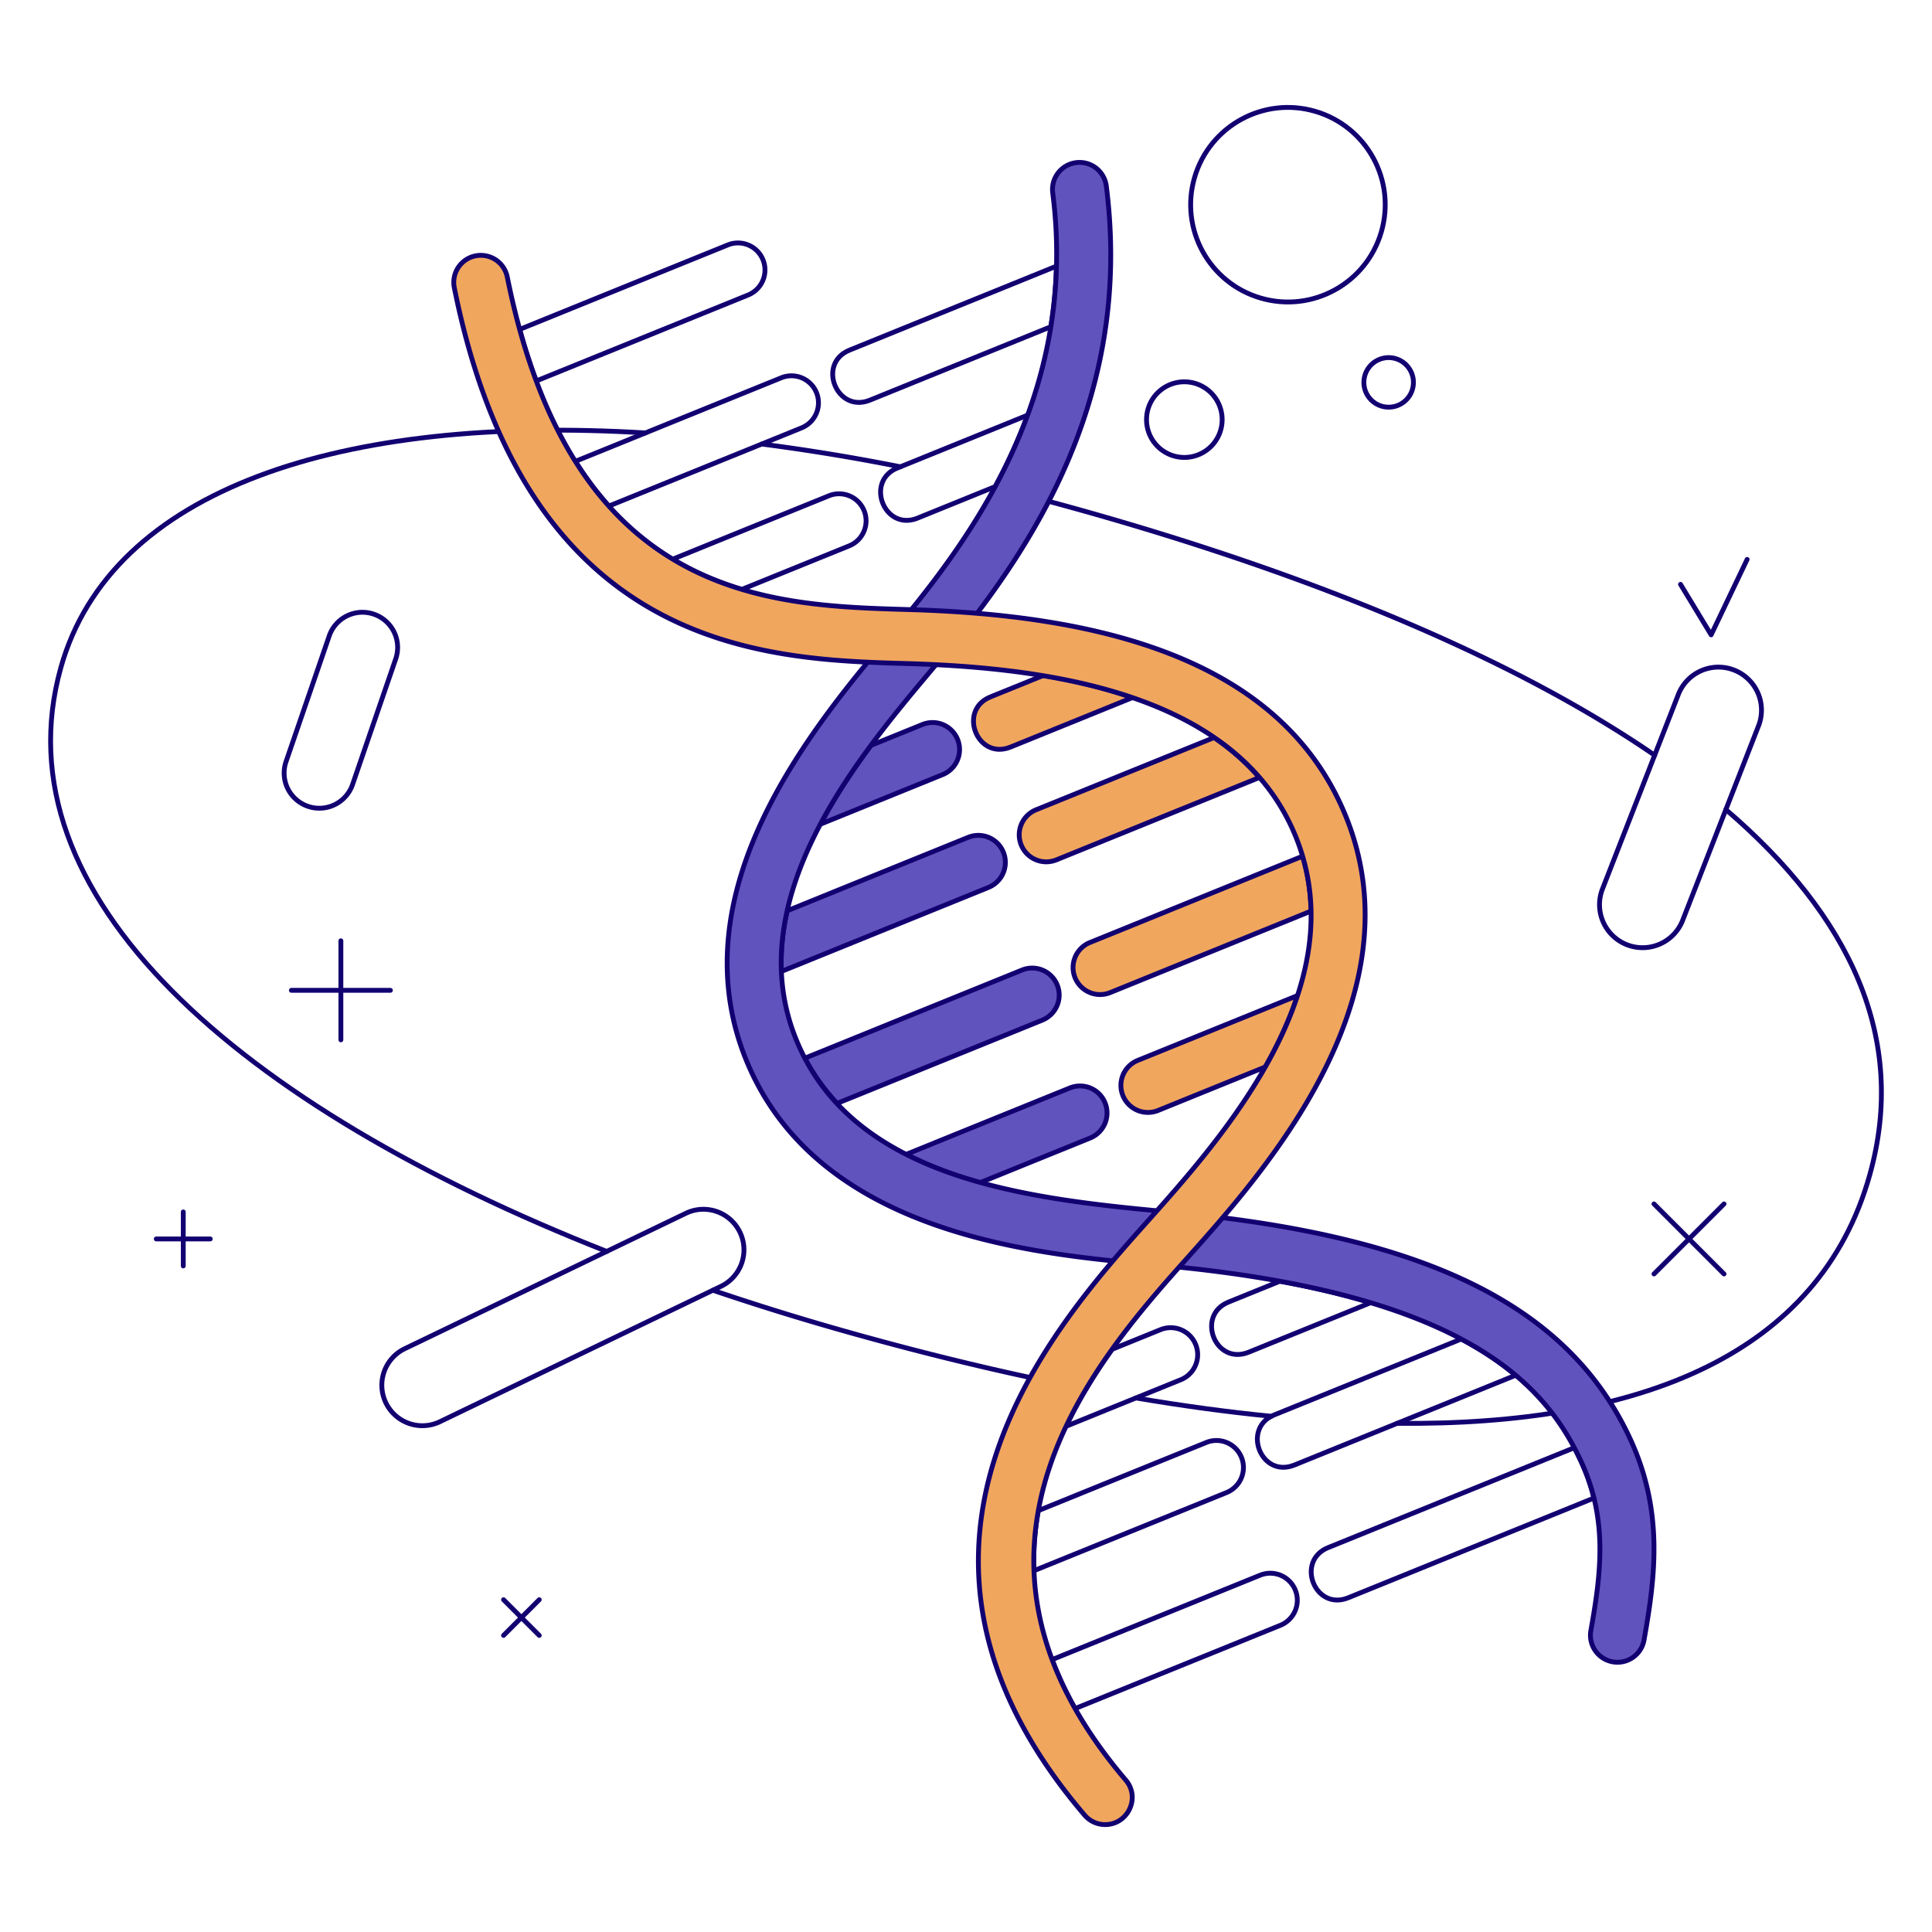 <svg xmlns="http://www.w3.org/2000/svg" fill="none" viewBox="-0.25 -0.25 200 200" id="Dna--Streamline-Bangalore.svg"><desc>DNA Streamline Illustration: https://streamlinehq.com</desc><g id="dna--science-technology-dna"><g id="background"><path id="vector" stroke="#120071" stroke-linecap="round" stroke-linejoin="round" d="M66.565 44.566c-31.411 -1.903 -55.309 5.735 -60.515 24.293 -6.613 23.573 18.33 45.397 56.506 60.439" stroke-width="0.5"></path><path id="vector_2" stroke="#120071" stroke-linecap="round" stroke-linejoin="round" d="M92.954 48.073a213.087 213.087 0 0 0 -14.348 -2.356" stroke-width="0.5"></path><path id="vector_3" stroke="#120071" stroke-linecap="round" stroke-linejoin="round" d="M171.039 77.928c-14.901 -10.231 -35.793 -18.746 -59.421 -25.374a256.409 256.409 0 0 0 -8.901 -2.327" stroke-width="0.5"></path><path id="vector_4" stroke="#120071" stroke-linecap="round" stroke-linejoin="round" d="M144.382 147.094c25.206 0.245 43.709 -7.135 48.918 -25.7 3.989 -14.217 -2.095 -26.889 -14.889 -37.838" stroke-width="0.5"></path><path id="vector_5" stroke="#120071" stroke-linecap="round" stroke-linejoin="round" d="M117.338 144.465c4.806 0.816 9.488 1.454 14.015 1.897" stroke-width="0.5"></path><path id="vector_6" stroke="#120071" stroke-linecap="round" stroke-linejoin="round" d="M73.544 133.317a278.973 278.973 0 0 0 14.186 4.385c8.361 2.346 16.553 4.312 24.447 5.829" stroke-width="0.5"></path></g><g id="nucleotide"><path id="vector_7" stroke="#120071" stroke-linecap="round" stroke-linejoin="round" d="m173.469 71.699 -7.812 20.028a4.457 4.457 0 1 0 8.304 3.239l7.812 -20.028a4.457 4.457 0 1 0 -8.304 -3.239Z" stroke-width="0.5"></path><path id="vector_8" stroke="#120071" stroke-linecap="round" stroke-linejoin="round" d="M38.454 63.33a3.641 3.641 0 0 0 -4.626 2.261L29.361 78.593a3.641 3.641 0 1 0 6.888 2.365l4.466 -13.001a3.641 3.641 0 0 0 -2.261 -4.626Z" stroke-width="0.5"></path><path id="vector_9" stroke="#120071" stroke-linecap="round" stroke-linejoin="round" d="m70.749 125.351 -29.097 14.014a4.194 4.194 0 0 0 3.64 7.558l29.097 -14.014a4.194 4.194 0 0 0 -3.64 -7.558Z" stroke-width="0.5"></path></g><g id="bubble"><path id="vector_10" stroke="#120071" stroke-linecap="round" stroke-linejoin="round" d="M135.896 11.275c-5.339 -1.557 -10.928 1.508 -12.485 6.847s1.508 10.928 6.847 12.485 10.928 -1.508 12.485 -6.847 -1.508 -10.928 -6.847 -12.485Z" stroke-width="0.5"></path><path id="vector_11" stroke="#120071" stroke-linecap="round" stroke-linejoin="round" d="M123.449 39.432a3.914 3.914 0 1 0 -2.193 7.515 3.914 3.914 0 0 0 2.193 -7.515Z" stroke-width="0.5"></path><path id="vector_12" stroke="#120071" stroke-linecap="round" stroke-linejoin="round" d="M144.221 36.873a2.564 2.564 0 1 0 -1.435 4.924 2.564 2.564 0 0 0 1.435 -4.924Z" stroke-width="0.5"></path></g><g id="dna"><path id="vector_13" stroke="#120071" stroke-linecap="round" stroke-linejoin="round" d="m55.261 39.188 21.934 -8.9a2.796 2.796 0 0 0 -2.103 -5.182l-21.549 8.744a63.111 63.111 0 0 0 1.718 5.338Z" stroke-width="0.5"></path><path id="vector_14" stroke="#120071" stroke-linecap="round" stroke-linejoin="round" d="m62.776 52.139 19.994 -8.113a2.797 2.797 0 0 0 -2.103 -5.183l-21.359 8.666a33.99 33.99 0 0 0 3.468 4.629Z" stroke-width="0.5"></path><path id="vector_15" stroke="#120071" stroke-linecap="round" stroke-linejoin="round" d="m76.543 60.767 11.178 -4.536a2.797 2.797 0 0 0 -2.103 -5.182L69.387 57.636c2.31 1.394 4.717 2.399 7.156 3.131Z" stroke-width="0.5"></path><path id="vector_16" stroke="#120071" stroke-linecap="round" stroke-linejoin="round" d="m89.799 41.174 18.733 -7.601c0.325 -2.02 0.527 -4.111 0.584 -6.272l-21.419 8.691c-3.428 1.391 -1.325 6.575 2.103 5.182Z" stroke-width="0.5"></path><path id="vector_17" stroke="#120071" stroke-linecap="round" stroke-linejoin="round" d="m94.752 53.378 8.022 -3.255a56.808 56.808 0 0 0 3.352 -7.395l-13.476 5.468c-3.392 1.377 -1.36 6.589 2.103 5.182Z" stroke-width="0.5"></path><path id="vector_18" stroke="#120071" stroke-linecap="round" stroke-linejoin="round" d="m119.884 137.397 -5.015 2.035c-1.751 2.448 -3.406 5.111 -4.759 7.967l11.877 -4.82a2.795 2.795 0 1 0 -2.103 -5.182Z" stroke-width="0.5"></path><path id="vector_19" stroke="#120071" stroke-linecap="round" stroke-linejoin="round" d="m124.623 149.076 -17.388 7.055a28.736 28.736 0 0 0 -0.451 6.218l19.942 -8.092a2.796 2.796 0 1 0 -2.103 -5.182Z" stroke-width="0.5"></path><path id="vector_20" stroke="#120071" stroke-linecap="round" stroke-linejoin="round" d="m130.197 162.815 -21.534 8.738a35.577 35.577 0 0 0 2.379 5.07l21.259 -8.625a2.795 2.795 0 1 0 -2.103 -5.182l-0.001 -0.001Z" stroke-width="0.5"></path><path id="vector_21" stroke="#120071" stroke-linecap="round" stroke-linejoin="round" d="m132.244 132.382 -5.331 2.163c-3.384 1.373 -1.375 6.593 2.103 5.182l12.621 -5.121c-2.763 -0.832 -5.877 -1.581 -9.393 -2.223Z" stroke-width="0.5"></path><path id="vector_22" stroke="#120071" stroke-linecap="round" stroke-linejoin="round" d="m151.017 138.367 -19.365 7.857c-3.384 1.373 -1.375 6.593 2.103 5.182l22.898 -9.291c-1.548 -1.299 -3.398 -2.561 -5.635 -3.75v0.001Z" stroke-width="0.5"></path><path id="vector_23" stroke="#120071" stroke-linecap="round" stroke-linejoin="round" d="m162.72 149.618 -25.494 10.345c-3.384 1.373 -1.375 6.593 2.103 5.183l25.428 -10.318c-0.459 -1.87 -1.134 -3.507 -2.037 -5.21Z" stroke-width="0.5"></path><path id="vector_24" fill="#6153bd" d="M97.339 79.934a2.795 2.795 0 1 0 -2.103 -5.182l-5.331 2.163c-1.869 2.524 -3.697 5.267 -5.231 8.159l12.664 -5.139Z" stroke-width="0.5"></path><path id="vector_25" fill="#6153bd" d="m80.637 100.314 21.441 -8.699a2.796 2.796 0 1 0 -2.103 -5.183l-18.74 7.604c-0.463 2.063 -0.686 4.162 -0.599 6.278Z" stroke-width="0.5"></path><path id="vector_26" fill="#6153bd" d="m105.549 100.17 -22.484 9.123a21.285 21.285 0 0 0 3.342 4.679l21.245 -8.62a2.796 2.796 0 0 0 -2.103 -5.182Z" stroke-width="0.5"></path><path id="vector_27" fill="#6153bd" d="M114.144 113.914a2.797 2.797 0 0 0 -3.642 -1.54L93.566 119.245c2.401 1.238 4.985 2.194 7.62 2.944l11.419 -4.633a2.794 2.794 0 0 0 1.539 -3.642Z" stroke-width="0.5"></path><path id="vector_28" stroke="#120071" stroke-linecap="round" stroke-linejoin="round" d="M97.339 79.934a2.795 2.795 0 1 0 -2.103 -5.182l-5.331 2.163c-1.869 2.524 -3.697 5.267 -5.231 8.159l12.664 -5.139Z" stroke-width="0.5"></path><path id="vector_29" stroke="#120071" stroke-linecap="round" stroke-linejoin="round" d="m80.637 100.314 21.441 -8.699a2.796 2.796 0 1 0 -2.103 -5.183l-18.74 7.604c-0.463 2.063 -0.686 4.162 -0.599 6.278Z" stroke-width="0.5"></path><path id="vector_30" stroke="#120071" stroke-linecap="round" stroke-linejoin="round" d="m105.549 100.17 -22.484 9.123a21.285 21.285 0 0 0 3.342 4.679l21.245 -8.62a2.796 2.796 0 0 0 -2.103 -5.182Z" stroke-width="0.5"></path><path id="vector_31" stroke="#120071" stroke-linecap="round" stroke-linejoin="round" d="M114.144 113.914a2.797 2.797 0 0 0 -3.642 -1.54L93.566 119.245c2.401 1.238 4.985 2.194 7.62 2.944l11.419 -4.633a2.794 2.794 0 0 0 1.539 -3.642Z" stroke-width="0.5"></path><path id="vector_32" fill="#6153bd" d="M167.192 171.827a2.797 2.797 0 0 1 -2.756 -3.289c1.09 -6.1 1.761 -11.641 -1.097 -17.685 -3.697 -7.82 -11.918 -17.168 -42.934 -20.064l-1.461 -0.134c-12.103 -1.096 -34.63 -3.137 -41.963 -21.209 -7.159 -17.642 7.088 -34.612 14.741 -43.73 0.532 -0.633 1.037 -1.235 1.507 -1.803 8.521 -10.295 17.982 -24.619 15.503 -44.164a2.796 2.796 0 1 1 5.547 -0.704c2.748 21.676 -7.503 37.27 -16.742 48.434 -0.478 0.578 -0.992 1.189 -1.532 1.833 -7.382 8.793 -19.735 23.509 -13.843 38.032 5.893 14.525 23.979 16.512 38.763 17.876 26.399 2.437 41.037 9.633 47.47 23.243 3.559 7.527 2.762 14.257 1.546 21.059a2.796 2.796 0 0 1 -2.749 2.304l0.001 0.001Z" stroke-width="0.5"></path><path id="vector_33" stroke="#120071" stroke-linecap="round" stroke-linejoin="round" d="M167.192 171.827a2.797 2.797 0 0 1 -2.756 -3.289c1.09 -6.1 1.761 -11.641 -1.097 -17.685 -3.697 -7.82 -11.918 -17.168 -42.934 -20.064l-1.461 -0.134c-12.103 -1.096 -34.63 -3.137 -41.963 -21.209 -7.159 -17.642 7.088 -34.612 14.741 -43.73 0.532 -0.633 1.037 -1.235 1.507 -1.803 8.521 -10.295 17.982 -24.619 15.503 -44.164a2.796 2.796 0 1 1 5.547 -0.704c2.748 21.676 -7.503 37.27 -16.742 48.434 -0.478 0.578 -0.992 1.189 -1.532 1.833 -7.382 8.793 -19.735 23.509 -13.843 38.032 5.893 14.525 23.979 16.512 38.763 17.876 26.399 2.437 41.037 9.633 47.47 23.243 3.559 7.527 2.762 14.257 1.546 21.059a2.796 2.796 0 0 1 -2.749 2.304l0.001 0.001Z" stroke-width="0.5"></path><path id="vector_34" fill="#f1a65e" d="m104.368 77.082 12.622 -5.121c-2.771 -0.96 -5.846 -1.725 -9.223 -2.293l-5.502 2.232c-3.392 1.377 -1.36 6.589 2.103 5.182Z" stroke-width="0.5"></path><path id="vector_35" fill="#f1a65e" d="m109.108 88.762 21.013 -8.526c-1.328 -1.524 -2.892 -2.903 -4.688 -4.134l-18.428 7.477a2.795 2.795 0 0 0 -1.539 3.643 2.795 2.795 0 0 0 3.642 1.539Z" stroke-width="0.5"></path><path id="vector_36" fill="#f1a65e" d="m114.682 102.499 20.788 -8.435a21.511 21.511 0 0 0 -0.876 -5.68l-22.015 8.933a2.796 2.796 0 0 0 2.103 5.183v-0.001Z" stroke-width="0.5"></path><path id="vector_37" fill="#f1a65e" d="M117.531 109.522a2.795 2.795 0 1 0 2.103 5.182l11.1 -4.504c1.341 -2.362 2.499 -4.838 3.334 -7.388l-16.537 6.71Z" stroke-width="0.5"></path><path id="vector_38" stroke="#120071" stroke-linecap="round" stroke-linejoin="round" d="m104.368 77.082 12.622 -5.121c-2.771 -0.96 -5.846 -1.725 -9.223 -2.293l-5.502 2.232c-3.392 1.377 -1.36 6.589 2.103 5.182Z" stroke-width="0.5"></path><path id="vector_39" stroke="#120071" stroke-linecap="round" stroke-linejoin="round" d="m109.108 88.762 21.013 -8.526c-1.328 -1.524 -2.892 -2.903 -4.688 -4.134l-18.428 7.477a2.795 2.795 0 0 0 -1.539 3.643 2.795 2.795 0 0 0 3.642 1.539Z" stroke-width="0.5"></path><path id="vector_40" stroke="#120071" stroke-linecap="round" stroke-linejoin="round" d="m114.682 102.499 20.788 -8.435a21.511 21.511 0 0 0 -0.876 -5.68l-22.015 8.933a2.796 2.796 0 0 0 2.103 5.183v-0.001Z" stroke-width="0.5"></path><path id="vector_41" stroke="#120071" stroke-linecap="round" stroke-linejoin="round" d="M117.531 109.522a2.795 2.795 0 1 0 2.103 5.182l11.1 -4.504c1.341 -2.362 2.499 -4.838 3.334 -7.388l-16.537 6.71Z" stroke-width="0.5"></path><path id="vector_42" fill="#f1a65e" d="M114.155 188.631a2.79 2.79 0 0 1 -2.128 -0.981c-23.647 -27.703 -3.251 -50.535 6.552 -61.509 7.572 -8.477 21.626 -24.209 15.307 -39.784 -5.891 -14.52 -24.559 -17.46 -40.223 -17.914 -14.689 -0.425 -39.276 -1.113 -46.883 -38.912a2.795 2.795 0 0 1 2.19 -3.293 2.793 2.793 0 0 1 3.293 2.19c6.73 33.438 26.862 34 41.56 34.425 18.324 0.531 38.354 4.415 45.247 21.401 7.63 18.804 -8.529 36.895 -16.295 45.589 -9.439 10.567 -26.966 30.188 -6.491 54.175 1.563 1.831 0.226 4.612 -2.126 4.612l-0.001 0.001Z" stroke-width="0.5"></path><path id="vector_43" stroke="#120071" stroke-linecap="round" stroke-linejoin="round" d="M114.155 188.631a2.79 2.79 0 0 1 -2.128 -0.981c-23.647 -27.703 -3.251 -50.535 6.552 -61.509 7.572 -8.477 21.626 -24.209 15.307 -39.784 -5.891 -14.52 -24.559 -17.46 -40.223 -17.914 -14.689 -0.425 -39.276 -1.113 -46.883 -38.912a2.795 2.795 0 0 1 2.19 -3.293 2.793 2.793 0 0 1 3.293 2.19c6.73 33.438 26.862 34 41.56 34.425 18.324 0.531 38.354 4.415 45.247 21.401 7.63 18.804 -8.529 36.895 -16.295 45.589 -9.439 10.567 -26.966 30.188 -6.491 54.175 1.563 1.831 0.226 4.612 -2.126 4.612l-0.001 0.001Z" stroke-width="0.5"></path></g><g id="elements"><g id="group"><path id="vector_44" stroke="#120071" stroke-linecap="round" stroke-linejoin="round" d="M29.912 102.268h10.253" stroke-width="0.5"></path><path id="vector_45" stroke="#120071" stroke-linecap="round" stroke-linejoin="round" d="M35.038 107.394V97.141" stroke-width="0.5"></path></g><g id="group_2"><path id="vector_46" stroke="#120071" stroke-linecap="round" stroke-linejoin="round" d="M15.925 128.005h5.593" stroke-width="0.5"></path><path id="vector_47" stroke="#120071" stroke-linecap="round" stroke-linejoin="round" d="M18.722 130.801v-5.593" stroke-width="0.5"></path></g><g id="group_3"><path id="vector_48" stroke="#120071" stroke-linecap="round" stroke-linejoin="round" d="m170.97 124.38 7.25 7.25" stroke-width="0.5"></path><path id="vector_49" stroke="#120071" stroke-linecap="round" stroke-linejoin="round" d="m170.97 131.63 7.25 -7.25" stroke-width="0.5"></path></g><g id="group_4"><path id="vector_50" stroke="#120071" stroke-linecap="round" stroke-linejoin="round" d="m51.875 165.351 3.698 3.699" stroke-width="0.5"></path><path id="vector_51" stroke="#120071" stroke-linecap="round" stroke-linejoin="round" d="m51.875 169.049 3.698 -3.699" stroke-width="0.5"></path></g><path id="vector_52" stroke="#120071" stroke-linecap="round" stroke-linejoin="round" d="m173.716 60.24 3.17 5.229 3.728 -7.811" stroke-width="0.5"></path></g></g></svg>